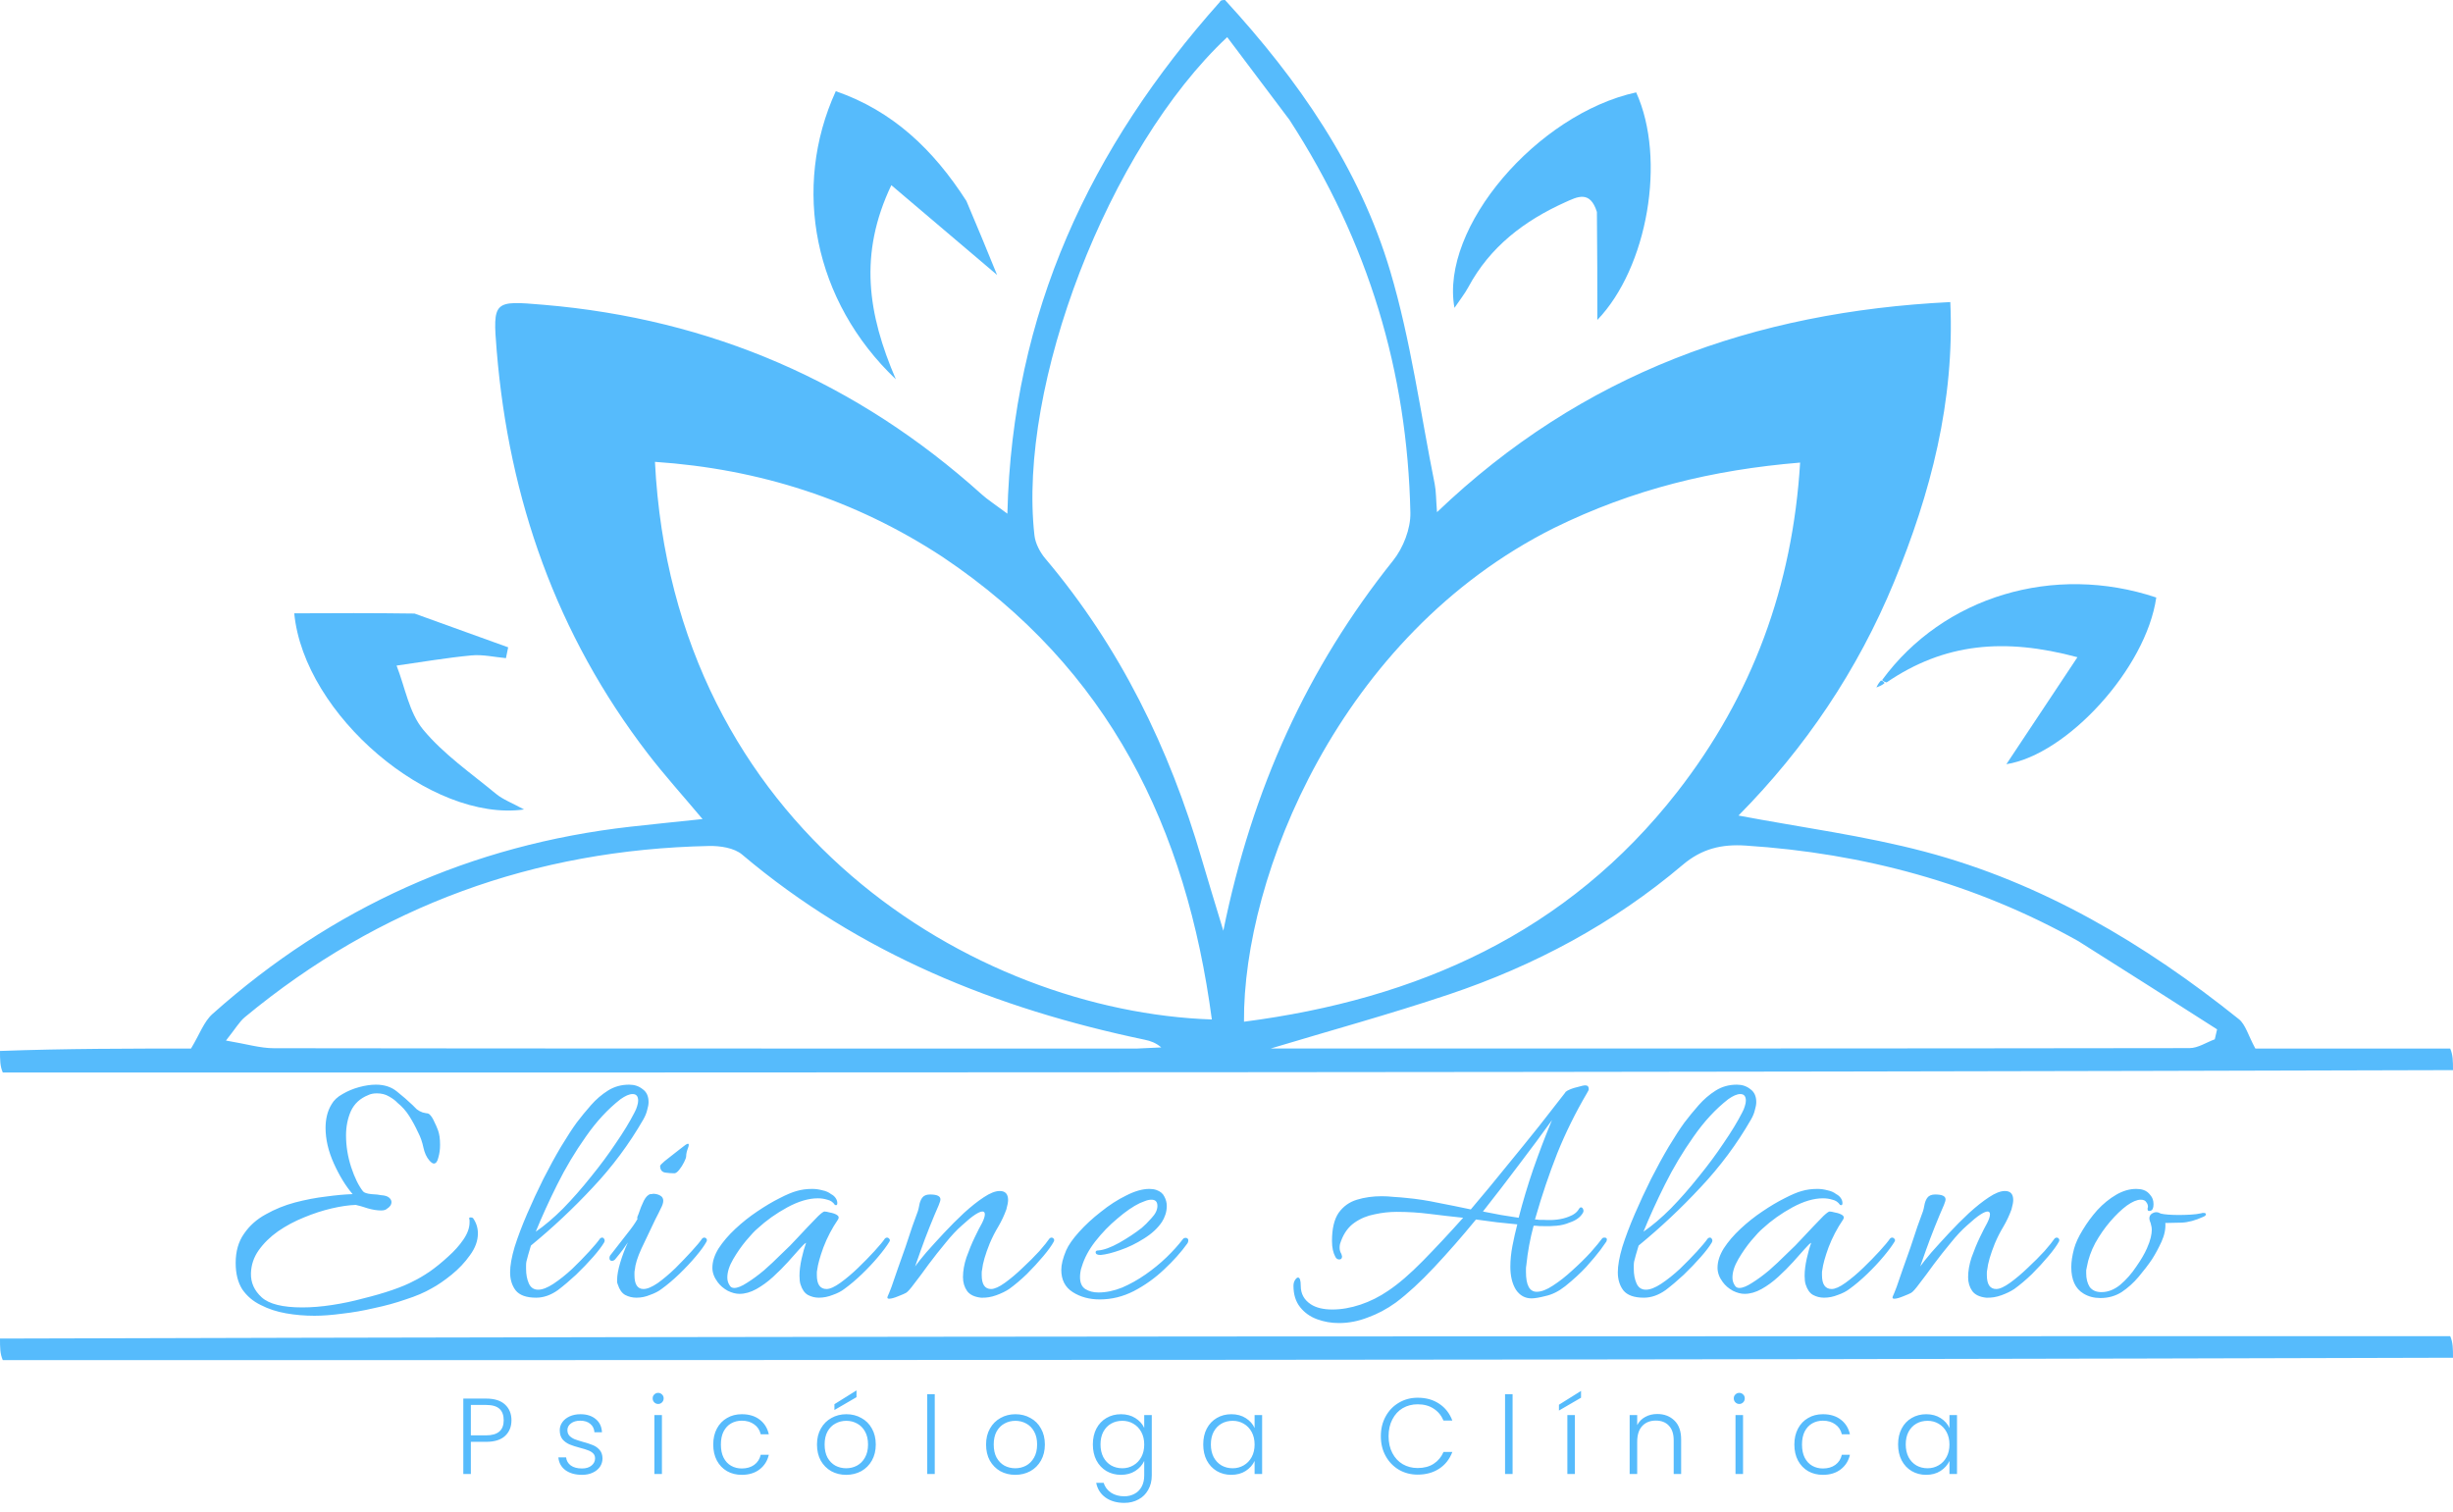 <svg width="185" height="114" viewBox="0 0 185 114" fill="none" xmlns="http://www.w3.org/2000/svg">
<path d="M185 80.708C123.474 80.889 61.949 80.889 0.211 80.889C0 80.407 0 79.925 0 79.262C4.957 79.081 9.913 79.081 14.405 79.081C15.055 78.009 15.374 77.053 16.027 76.471C25.036 68.436 35.541 63.707 47.542 62.35C49.234 62.159 50.928 61.991 52.984 61.773C51.485 59.987 50.105 58.46 48.855 56.833C41.975 47.879 38.389 37.662 37.462 26.471C37.146 22.654 37.232 22.668 41.002 22.987C53.618 24.055 64.634 28.816 74.05 37.295C74.484 37.686 74.985 38.002 75.975 38.741C76.337 23.578 82.235 11.104 92.001 0.144C92.049 0 92.274 0 92.387 0C97.927 6.031 102.528 12.644 104.852 20.465C106.401 25.679 107.124 31.14 108.2 36.494C108.31 37.044 108.297 37.618 108.376 38.627C119.342 28.145 132.297 23.511 147.088 22.782C147.426 30.288 145.602 37.204 142.846 43.894C140.106 50.546 136.133 56.435 131.113 61.508C135.862 62.409 140.597 63.023 145.174 64.236C154.013 66.579 161.748 71.174 168.848 76.862C169.357 77.27 169.548 78.078 170.093 79.079C174.546 79.079 179.561 79.079 184.788 79.08C185 79.564 185 80.045 185 80.708ZM97.255 9.048C95.695 6.975 94.134 4.902 92.553 2.802C83.585 11.2 76.741 29.066 78.015 40.371C78.084 40.985 78.432 41.649 78.838 42.13C84.461 48.788 88.193 56.425 90.619 64.749C91.1 66.401 91.612 68.044 92.261 70.194C94.438 59.486 98.6 50.362 105.063 42.279C105.828 41.323 106.394 39.876 106.368 38.671C106.142 28.067 103.216 18.25 97.255 9.048ZM117.189 39.825C100.996 47.928 93.735 66.126 93.819 77.057C106.924 75.356 118.203 70.358 126.497 59.724C132.16 52.461 135.196 44.199 135.761 34.888C129.152 35.435 123.15 36.897 117.189 39.825ZM71.079 41.998C64.495 37.683 57.276 35.364 49.395 34.832C50.798 62.603 73.506 76.278 91.395 76.888C89.475 62.481 83.704 50.45 71.079 41.998ZM85.781 79.079C86.381 79.051 86.981 79.023 87.581 78.996C87.163 78.638 86.751 78.503 86.33 78.415C75.147 76.074 64.805 71.922 55.965 64.448C55.368 63.944 54.306 63.785 53.468 63.803C40.328 64.079 28.624 68.309 18.468 76.712C18.049 77.059 17.766 77.57 17.042 78.478C18.573 78.733 19.614 79.055 20.656 79.056C42.227 79.086 63.799 79.079 85.781 79.079ZM156.744 70.98C148.941 66.606 140.539 64.348 131.643 63.772C129.837 63.655 128.347 64.006 126.902 65.23C121.684 69.654 115.727 72.834 109.265 75.002C104.79 76.503 100.231 77.752 95.83 79.078C118.823 79.078 141.977 79.083 165.131 79.048C165.766 79.047 166.4 78.615 167.034 78.383C167.092 78.133 167.151 77.883 167.208 77.633C163.819 75.467 160.43 73.3 156.744 70.98Z" fill="#56BBFC"/>
<path d="M185 102.399C123.473 102.579 61.947 102.579 0.21 102.579C2.68948e-08 102.098 0 101.616 0 100.953C61.527 100.773 123.053 100.774 184.79 100.774C185 101.254 185 101.736 185 102.399Z" fill="#56BBFC"/>
<path d="M120.435 15.986C119.92 14.335 118.961 14.841 118.056 15.249C114.967 16.639 112.378 18.603 110.736 21.659C110.47 22.153 110.113 22.597 109.693 23.219C108.588 17.147 115.939 8.598 123.396 6.967C125.682 11.999 124.255 20.19 120.467 24.131C120.467 21.527 120.467 18.851 120.435 15.986Z" fill="#56BBFC"/>
<path d="M141.945 51.288C146.565 44.985 154.891 42.479 162.621 45.064C161.852 50.433 155.874 56.919 151.316 57.635C152.958 55.164 154.728 52.499 156.676 49.567C151.154 48.083 146.633 48.503 142.285 51.468C142.07 51.436 141.945 51.288 141.945 51.288Z" fill="#56BBFC"/>
<path d="M142.133 51.512C141.967 51.673 141.739 51.761 141.512 51.848C141.585 51.698 141.657 51.548 141.838 51.343C141.945 51.288 142.071 51.437 142.133 51.512Z" fill="#56BBFC"/>
<path d="M72.886 15.162C73.717 17.11 74.456 18.919 75.197 20.735C72.509 18.453 69.999 16.324 67.222 13.966C64.747 19.168 65.445 23.672 67.563 28.607C61.374 22.725 59.703 14.173 63.033 6.878C67.322 8.359 70.394 11.278 72.886 15.162Z" fill="#56BBFC"/>
<path d="M31.265 46.274C33.744 47.163 36.034 47.992 38.325 48.821C38.269 49.092 38.213 49.364 38.157 49.636C37.29 49.558 36.41 49.349 35.558 49.43C33.668 49.609 31.791 49.933 29.909 50.199C30.549 51.829 30.849 53.742 31.91 55.023C33.449 56.883 35.519 58.31 37.406 59.869C37.932 60.304 38.613 60.552 39.523 61.05C32.523 62.029 22.934 53.94 22.191 46.256C25.187 46.242 28.132 46.229 31.265 46.274Z" fill="#56BBFC"/>
<path d="M29.851 82.519C29.893 82.519 29.696 82.459 29.696 82.459C29.696 82.459 29.809 82.52 29.851 82.519Z" fill="#56BBFC"/>
<path d="M30.725 83.218C30.843 83.389 30.798 83.554 30.753 83.719C30.689 83.55 30.626 83.381 30.725 83.218Z" fill="#56BBFC"/>
<path d="M23.715 99.234C22.983 99.234 22.267 99.173 21.569 99.05C20.871 98.928 20.235 98.718 19.659 98.421C19.083 98.141 18.621 97.748 18.272 97.242C17.94 96.718 17.774 96.054 17.774 95.25C17.774 94.376 17.984 93.642 18.403 93.048C18.821 92.437 19.371 91.947 20.051 91.581C20.732 91.196 21.465 90.899 22.25 90.689C23.052 90.48 23.829 90.331 24.579 90.244C25.347 90.139 26.018 90.078 26.594 90.06C26.071 89.449 25.6 88.68 25.181 87.754C24.762 86.828 24.553 85.928 24.553 85.054C24.553 84.74 24.588 84.434 24.657 84.137C24.727 83.84 24.841 83.56 24.998 83.298C25.172 82.984 25.451 82.722 25.835 82.512C26.219 82.285 26.638 82.11 27.091 81.988C27.545 81.865 27.964 81.804 28.348 81.804C28.993 81.804 29.525 81.979 29.944 82.328C30.363 82.66 30.755 83.001 31.122 83.351C31.209 83.438 31.314 83.543 31.436 83.665C31.575 83.77 31.724 83.849 31.881 83.901C31.95 83.919 32.029 83.936 32.116 83.953C32.221 83.953 32.308 83.98 32.378 84.032C32.517 84.154 32.639 84.338 32.744 84.582C32.866 84.827 32.962 85.046 33.032 85.238C33.137 85.517 33.189 85.884 33.189 86.338C33.189 86.688 33.145 87.011 33.058 87.308C32.988 87.605 32.875 87.754 32.718 87.754C32.631 87.754 32.517 87.675 32.378 87.518C32.168 87.273 32.02 86.95 31.933 86.548C31.846 86.129 31.715 85.753 31.54 85.421C31.331 84.967 31.104 84.548 30.86 84.163C30.616 83.778 30.319 83.447 29.97 83.167C29.831 83.01 29.621 82.853 29.342 82.695C29.08 82.538 28.775 82.459 28.426 82.459C28.164 82.459 27.946 82.503 27.772 82.591C27.161 82.835 26.725 83.237 26.463 83.796C26.219 84.355 26.097 84.967 26.097 85.631C26.097 86.435 26.228 87.238 26.489 88.042C26.751 88.828 27.048 89.431 27.379 89.851C27.466 89.956 27.676 90.025 28.007 90.06C28.356 90.078 28.601 90.104 28.74 90.139C29.019 90.156 29.22 90.218 29.342 90.322C29.464 90.427 29.525 90.541 29.525 90.663C29.525 90.855 29.412 91.022 29.185 91.161C29.098 91.248 28.949 91.292 28.74 91.292C28.444 91.292 28.112 91.24 27.746 91.135C27.379 91.012 27.074 90.925 26.83 90.873C26.306 90.89 25.704 90.978 25.024 91.135C24.343 91.292 23.645 91.519 22.93 91.816C22.232 92.096 21.578 92.445 20.967 92.865C20.374 93.284 19.886 93.764 19.502 94.306C19.135 94.831 18.944 95.407 18.926 96.036C18.909 96.735 19.179 97.338 19.737 97.845C20.296 98.351 21.316 98.605 22.799 98.605C23.497 98.605 24.247 98.544 25.05 98.421C25.853 98.299 26.638 98.133 27.405 97.923C28.191 97.731 28.915 97.522 29.578 97.294C30.241 97.067 30.781 96.84 31.2 96.613C31.532 96.456 31.933 96.22 32.404 95.905C32.875 95.573 33.337 95.197 33.791 94.778C34.262 94.359 34.646 93.931 34.943 93.494C35.257 93.04 35.414 92.603 35.414 92.183C35.414 92.148 35.414 92.105 35.414 92.052C35.414 92 35.405 91.956 35.387 91.921C35.37 91.851 35.405 91.816 35.492 91.816C35.579 91.816 35.64 91.834 35.675 91.869C35.92 92.218 36.042 92.603 36.042 93.022C36.042 93.581 35.841 94.131 35.44 94.673C35.056 95.215 34.594 95.704 34.053 96.141C33.512 96.578 33.015 96.919 32.561 97.163C32.02 97.478 31.366 97.757 30.598 98.002C29.848 98.264 29.054 98.482 28.217 98.657C27.397 98.849 26.594 98.989 25.809 99.076C25.024 99.181 24.326 99.234 23.715 99.234ZM40.434 97.871C39.701 97.871 39.186 97.687 38.89 97.32C38.611 96.954 38.471 96.499 38.471 95.957C38.471 95.451 38.584 94.813 38.811 94.044C39.055 93.275 39.369 92.445 39.753 91.554C40.137 90.663 40.547 89.781 40.983 88.907C41.437 88.016 41.882 87.203 42.318 86.47C42.772 85.718 43.164 85.115 43.496 84.661C43.827 84.224 44.185 83.788 44.569 83.351C44.952 82.914 45.38 82.547 45.851 82.25C46.322 81.953 46.854 81.804 47.448 81.804C47.849 81.804 48.189 81.918 48.468 82.145C48.765 82.355 48.913 82.678 48.913 83.115C48.913 83.29 48.878 83.49 48.809 83.718C48.756 83.945 48.66 84.181 48.521 84.425C47.456 86.278 46.182 87.99 44.7 89.562C43.234 91.135 41.681 92.594 40.041 93.939C39.971 94.201 39.901 94.437 39.832 94.647C39.779 94.857 39.736 95.022 39.701 95.145C39.684 95.232 39.675 95.329 39.675 95.433C39.675 95.52 39.675 95.608 39.675 95.695C39.675 96.115 39.745 96.482 39.884 96.796C40.024 97.111 40.259 97.268 40.591 97.268C40.905 97.268 41.289 97.119 41.742 96.822C42.213 96.508 42.684 96.132 43.156 95.695C43.627 95.241 44.054 94.804 44.438 94.385C44.822 93.966 45.092 93.642 45.249 93.415C45.302 93.363 45.354 93.337 45.406 93.337C45.476 93.337 45.528 93.371 45.563 93.441C45.616 93.511 45.616 93.599 45.563 93.704C45.389 94 45.109 94.367 44.726 94.804C44.342 95.241 43.914 95.687 43.443 96.141C42.972 96.578 42.519 96.962 42.083 97.294C41.542 97.679 40.992 97.871 40.434 97.871ZM40.407 92.891C41.071 92.437 41.76 91.851 42.475 91.135C43.19 90.401 43.888 89.606 44.569 88.75C45.266 87.894 45.895 87.046 46.453 86.207C47.029 85.369 47.491 84.609 47.84 83.927C47.945 83.735 48.014 83.569 48.05 83.429C48.102 83.272 48.128 83.132 48.128 83.01C48.128 82.678 47.988 82.512 47.709 82.512C47.465 82.512 47.16 82.643 46.793 82.905C45.851 83.639 44.979 84.582 44.176 85.736C43.373 86.871 42.658 88.068 42.03 89.326C41.402 90.585 40.861 91.772 40.407 92.891ZM50.859 88.488C50.633 88.488 50.397 88.47 50.153 88.435C49.909 88.383 49.786 88.217 49.786 87.937C49.786 87.885 49.9 87.762 50.127 87.57C50.371 87.378 50.615 87.186 50.859 86.994C51.121 86.784 51.278 86.662 51.33 86.627C51.627 86.382 51.81 86.26 51.88 86.26C51.968 86.26 51.968 86.373 51.88 86.601C51.793 86.828 51.749 87.028 51.749 87.203C51.749 87.291 51.697 87.439 51.592 87.649C51.487 87.859 51.366 88.051 51.226 88.226C51.086 88.4 50.964 88.488 50.859 88.488ZM48.007 97.871C47.693 97.871 47.405 97.801 47.143 97.661C46.899 97.522 46.716 97.259 46.593 96.875C46.576 96.822 46.559 96.77 46.541 96.718C46.541 96.665 46.541 96.604 46.541 96.534C46.541 96.185 46.62 95.748 46.777 95.224C46.934 94.699 47.126 94.193 47.352 93.704C47.248 93.843 47.126 94.018 46.986 94.228C46.847 94.42 46.646 94.673 46.384 94.988C46.315 95.058 46.236 95.093 46.149 95.093C46.027 95.093 45.965 95.022 45.965 94.883C45.965 94.778 46.001 94.691 46.07 94.621C46.524 94.044 46.925 93.529 47.274 93.074C47.64 92.62 47.911 92.236 48.085 91.921C48.085 91.904 48.077 91.895 48.059 91.895C48.059 91.877 48.059 91.86 48.059 91.843C48.059 91.79 48.085 91.712 48.138 91.607C48.277 91.187 48.417 90.838 48.556 90.558C48.713 90.261 48.879 90.095 49.053 90.06C49.089 90.06 49.123 90.06 49.158 90.06C49.193 90.043 49.228 90.034 49.263 90.034C49.455 90.034 49.629 90.078 49.786 90.165C49.943 90.252 50.022 90.383 50.022 90.558C50.022 90.716 49.961 90.908 49.839 91.135C49.734 91.362 49.594 91.641 49.42 91.974C49.036 92.778 48.687 93.511 48.373 94.175C48.077 94.822 47.911 95.355 47.876 95.774C47.859 95.844 47.85 95.914 47.85 95.984C47.85 96.036 47.85 96.097 47.85 96.167C47.85 96.866 48.077 97.216 48.53 97.216C48.809 97.216 49.167 97.067 49.603 96.77C50.039 96.456 50.484 96.08 50.938 95.643C51.392 95.189 51.801 94.76 52.168 94.359C52.552 93.939 52.813 93.625 52.953 93.415C53.005 93.363 53.058 93.337 53.11 93.337C53.18 93.337 53.232 93.363 53.267 93.415C53.319 93.468 53.328 93.538 53.293 93.625C53.136 93.922 52.866 94.298 52.482 94.752C52.115 95.189 51.697 95.634 51.226 96.089C50.772 96.525 50.327 96.901 49.891 97.216C49.664 97.391 49.377 97.539 49.027 97.661C48.696 97.801 48.356 97.871 48.007 97.871ZM61.762 97.871C61.465 97.871 61.186 97.801 60.924 97.661C60.68 97.522 60.497 97.259 60.375 96.875C60.322 96.718 60.296 96.499 60.296 96.22C60.296 95.835 60.349 95.407 60.453 94.935C60.558 94.463 60.672 94.062 60.793 93.73C60.706 93.764 60.541 93.922 60.296 94.201C60.07 94.463 59.782 94.787 59.432 95.171C59.101 95.538 58.726 95.914 58.307 96.298C57.906 96.665 57.487 96.971 57.051 97.216C56.615 97.46 56.187 97.582 55.769 97.582C55.49 97.582 55.193 97.504 54.879 97.347C54.565 97.172 54.312 96.954 54.12 96.691C53.858 96.342 53.727 95.984 53.727 95.617C53.727 95.145 53.884 94.656 54.198 94.149C54.53 93.642 54.949 93.153 55.455 92.681C55.978 92.192 56.528 91.755 57.103 91.371C57.697 90.969 58.255 90.637 58.778 90.375C59.319 90.095 59.755 89.912 60.087 89.824C60.436 89.72 60.828 89.667 61.264 89.667C61.509 89.667 61.762 89.702 62.023 89.772C62.285 89.824 62.504 89.921 62.678 90.06C62.818 90.13 62.931 90.226 63.018 90.349C63.105 90.471 63.149 90.602 63.149 90.742C63.149 90.881 63.088 90.925 62.965 90.873C62.826 90.663 62.634 90.532 62.39 90.48C62.163 90.41 61.928 90.375 61.683 90.375C60.986 90.375 60.218 90.602 59.38 91.056C58.543 91.51 57.793 92.044 57.13 92.655C56.92 92.83 56.632 93.135 56.266 93.572C55.917 93.992 55.594 94.455 55.297 94.962C55.001 95.468 54.853 95.931 54.853 96.351C54.853 96.578 54.914 96.779 55.036 96.954C55.106 97.076 55.219 97.137 55.376 97.137C55.621 97.137 55.943 97.006 56.344 96.744C56.763 96.482 57.191 96.167 57.627 95.8C58.063 95.416 58.456 95.049 58.804 94.699C59.171 94.35 59.432 94.097 59.59 93.939C59.677 93.852 59.843 93.677 60.087 93.415C60.348 93.135 60.628 92.838 60.924 92.524C61.221 92.21 61.483 91.939 61.709 91.712C61.954 91.484 62.111 91.371 62.18 91.371C62.268 91.371 62.407 91.397 62.599 91.449C62.809 91.484 62.983 91.546 63.123 91.633C63.262 91.72 63.289 91.834 63.201 91.974C62.748 92.637 62.381 93.337 62.102 94.07C61.84 94.787 61.683 95.355 61.631 95.774C61.614 95.844 61.605 95.914 61.605 95.984C61.605 96.036 61.605 96.097 61.605 96.167C61.605 96.866 61.849 97.216 62.337 97.216C62.599 97.216 62.948 97.058 63.384 96.744C63.821 96.429 64.266 96.054 64.719 95.617C65.173 95.18 65.583 94.76 65.949 94.359C66.333 93.939 66.595 93.625 66.734 93.415C66.787 93.363 66.839 93.337 66.891 93.337C66.961 93.337 67.022 93.371 67.074 93.441C67.127 93.494 67.127 93.564 67.074 93.651C66.883 93.966 66.603 94.341 66.237 94.778C65.871 95.215 65.461 95.652 65.007 96.089C64.553 96.525 64.109 96.901 63.672 97.216C63.446 97.391 63.158 97.539 62.809 97.661C62.46 97.801 62.111 97.871 61.762 97.871ZM67.052 97.95C66.93 97.95 66.895 97.888 66.947 97.766C66.999 97.661 67.095 97.425 67.235 97.058C67.374 96.674 67.531 96.22 67.706 95.695C67.898 95.171 68.09 94.629 68.282 94.07C68.474 93.511 68.648 92.987 68.805 92.498C68.979 92.008 69.119 91.624 69.224 91.345C69.259 91.24 69.293 91.091 69.329 90.899C69.363 90.689 69.433 90.506 69.538 90.349C69.66 90.174 69.861 90.087 70.14 90.087C70.663 90.087 70.925 90.209 70.925 90.453C70.925 90.541 70.881 90.689 70.794 90.899C70.585 91.371 70.358 91.913 70.114 92.524C69.869 93.135 69.651 93.712 69.46 94.254C69.267 94.796 69.119 95.215 69.015 95.512C69.189 95.267 69.468 94.918 69.852 94.463C70.253 94.009 70.698 93.52 71.187 92.996C71.675 92.472 72.181 91.965 72.705 91.476C73.245 90.986 73.742 90.593 74.196 90.296C74.667 89.982 75.069 89.824 75.4 89.824C75.819 89.824 76.028 90.052 76.028 90.506C76.028 90.663 75.985 90.899 75.897 91.213C75.74 91.65 75.54 92.079 75.296 92.498C75.051 92.9 74.833 93.328 74.641 93.782C74.31 94.603 74.118 95.267 74.066 95.774C74.048 95.844 74.039 95.914 74.039 95.984C74.039 96.036 74.039 96.097 74.039 96.167C74.039 96.866 74.275 97.216 74.746 97.216C75.008 97.216 75.356 97.058 75.793 96.744C76.229 96.429 76.674 96.054 77.127 95.617C77.599 95.18 78.017 94.76 78.384 94.359C78.75 93.939 79.003 93.625 79.143 93.415C79.195 93.363 79.247 93.337 79.3 93.337C79.369 93.337 79.421 93.363 79.457 93.415C79.509 93.468 79.518 93.538 79.483 93.625C79.326 93.922 79.055 94.298 78.672 94.752C78.305 95.189 77.895 95.634 77.442 96.089C76.988 96.525 76.543 96.901 76.107 97.216C75.845 97.391 75.522 97.548 75.138 97.687C74.754 97.827 74.371 97.888 73.987 97.871C73.498 97.818 73.15 97.653 72.94 97.373C72.731 97.076 72.626 96.726 72.626 96.324C72.626 95.853 72.713 95.355 72.888 94.831C73.08 94.289 73.289 93.782 73.516 93.31C73.743 92.838 73.926 92.48 74.066 92.236C74.205 91.956 74.275 91.738 74.275 91.581C74.275 91.441 74.213 91.371 74.092 91.371C73.969 91.371 73.786 91.449 73.542 91.607C73.297 91.764 72.966 92.035 72.548 92.419C72.164 92.751 71.754 93.188 71.318 93.73C70.881 94.254 70.454 94.796 70.035 95.355C69.634 95.914 69.276 96.394 68.962 96.796C68.665 97.198 68.456 97.434 68.334 97.504C68.247 97.556 68.046 97.644 67.732 97.766C67.435 97.888 67.209 97.95 67.052 97.95ZM82.945 98.002C82.16 98.002 81.48 97.818 80.904 97.451C80.328 97.085 80.04 96.525 80.04 95.774C80.04 95.372 80.162 94.883 80.406 94.306C80.581 93.905 80.904 93.441 81.375 92.917C81.846 92.393 82.395 91.886 83.024 91.397C83.652 90.89 84.288 90.48 84.934 90.165C85.579 89.833 86.164 89.667 86.688 89.667C86.879 89.667 87.054 89.693 87.211 89.746C87.507 89.851 87.708 90.016 87.813 90.244C87.935 90.471 87.996 90.707 87.996 90.951C87.996 91.179 87.961 91.397 87.891 91.607C87.821 91.816 87.734 92 87.63 92.157C87.316 92.629 86.862 93.048 86.269 93.415C85.693 93.782 85.1 94.07 84.489 94.28C83.896 94.49 83.407 94.612 83.024 94.647H82.971C82.744 94.647 82.631 94.577 82.631 94.437C82.631 94.35 82.701 94.306 82.84 94.306C83.259 94.272 83.782 94.079 84.411 93.73C85.056 93.363 85.623 92.987 86.112 92.603C86.321 92.428 86.565 92.183 86.844 91.869C87.141 91.554 87.289 91.248 87.289 90.951C87.289 90.637 87.141 90.48 86.844 90.48C86.688 90.48 86.521 90.514 86.347 90.585C86.19 90.654 86.059 90.707 85.955 90.742C85.448 90.986 84.89 91.371 84.28 91.895C83.669 92.402 83.111 92.978 82.605 93.625C82.116 94.254 81.776 94.891 81.584 95.538C81.532 95.678 81.497 95.818 81.48 95.957C81.462 96.08 81.453 96.202 81.453 96.324C81.453 96.744 81.584 97.041 81.846 97.216C82.125 97.391 82.456 97.478 82.84 97.478C83.416 97.478 84.009 97.355 84.62 97.111C85.231 96.849 85.824 96.516 86.4 96.115C86.975 95.713 87.499 95.285 87.97 94.831C88.458 94.359 88.868 93.905 89.2 93.468C89.252 93.397 89.313 93.363 89.383 93.363C89.453 93.345 89.496 93.354 89.514 93.389C89.583 93.407 89.619 93.459 89.619 93.546C89.619 93.616 89.601 93.686 89.566 93.756C89.078 94.437 88.484 95.101 87.787 95.748C87.106 96.394 86.347 96.936 85.51 97.373C84.689 97.792 83.835 98.002 82.945 98.002ZM100.979 99.784C100.403 99.784 99.854 99.688 99.33 99.496C98.807 99.304 98.379 98.998 98.048 98.579C97.716 98.159 97.551 97.626 97.551 96.98C97.551 96.822 97.585 96.683 97.655 96.56C97.742 96.421 97.821 96.351 97.891 96.351C98.03 96.351 98.1 96.56 98.1 96.98C98.1 97.574 98.353 98.037 98.859 98.369C99.26 98.631 99.801 98.762 100.482 98.762C101.162 98.762 101.869 98.639 102.602 98.395C103.334 98.15 104.032 97.801 104.695 97.347C105.48 96.822 106.353 96.071 107.312 95.093C108.289 94.097 109.301 93.013 110.348 91.843C109.511 91.755 108.673 91.659 107.836 91.554C107.015 91.449 106.187 91.397 105.349 91.397C104.791 91.397 104.233 91.458 103.675 91.581C103.116 91.685 102.61 91.895 102.157 92.21C101.703 92.524 101.363 92.987 101.136 93.599C101.118 93.669 101.092 93.747 101.057 93.835C101.04 93.922 101.031 94.009 101.031 94.097C101.031 94.272 101.075 94.429 101.162 94.568C101.197 94.673 101.215 94.734 101.215 94.752C101.215 94.909 101.145 94.988 101.005 94.988C100.883 94.988 100.787 94.927 100.717 94.804C100.543 94.49 100.456 94.088 100.456 93.599C100.456 92.673 100.621 91.965 100.953 91.476C101.302 90.986 101.764 90.654 102.34 90.48C102.916 90.305 103.535 90.218 104.198 90.218C104.494 90.218 104.8 90.235 105.114 90.27C105.445 90.288 105.768 90.314 106.082 90.349C106.85 90.419 107.643 90.541 108.464 90.716C109.284 90.873 110.104 91.039 110.924 91.213C111.831 90.147 112.721 89.073 113.593 87.99C114.483 86.906 115.311 85.884 116.079 84.923C116.847 83.945 117.501 83.106 118.042 82.407C118.059 82.355 118.095 82.32 118.147 82.302C118.182 82.267 118.208 82.25 118.225 82.25C118.417 82.145 118.661 82.058 118.958 81.988C119.255 81.9 119.455 81.857 119.56 81.857C119.734 81.857 119.822 81.953 119.822 82.145C119.822 82.197 119.778 82.294 119.691 82.433C118.818 83.919 118.068 85.439 117.44 86.994C116.829 88.549 116.289 90.147 115.818 91.79L115.765 91.974C115.87 91.974 115.975 91.982 116.079 92C116.201 92 116.306 92 116.394 92C117.143 92.052 117.781 91.974 118.304 91.764C118.688 91.624 118.949 91.423 119.089 91.161C119.141 91.091 119.185 91.056 119.22 91.056C119.307 91.056 119.368 91.109 119.403 91.213C119.438 91.301 119.429 91.388 119.377 91.476C119.185 91.808 118.845 92.052 118.356 92.21C118.077 92.332 117.754 92.411 117.388 92.445C117.039 92.48 116.672 92.489 116.289 92.472H116.132L115.818 92.445H115.661C115.399 93.407 115.216 94.403 115.111 95.433C115.094 95.52 115.085 95.608 115.085 95.695C115.085 95.766 115.085 95.844 115.085 95.931C115.085 96.927 115.355 97.425 115.896 97.425C116.245 97.425 116.655 97.268 117.126 96.954C117.615 96.639 118.103 96.254 118.592 95.8C119.098 95.346 119.551 94.9 119.953 94.463C120.354 94.009 120.65 93.651 120.843 93.389C120.877 93.354 120.93 93.337 121 93.337C121.174 93.337 121.226 93.433 121.157 93.625C121.121 93.677 120.973 93.887 120.712 94.254C120.45 94.603 120.092 95.032 119.639 95.538C119.185 96.028 118.653 96.516 118.042 97.006C117.554 97.391 117.065 97.635 116.577 97.74C116.106 97.862 115.748 97.923 115.504 97.923C115.015 97.923 114.622 97.705 114.326 97.268C114.047 96.814 113.907 96.237 113.907 95.538C113.907 95.032 113.96 94.507 114.064 93.966C114.169 93.424 114.291 92.882 114.431 92.341C113.924 92.288 113.41 92.236 112.887 92.183C112.363 92.113 111.84 92.044 111.316 91.974C110.27 93.249 109.223 94.446 108.176 95.564C107.146 96.665 106.178 97.556 105.271 98.238C104.591 98.727 103.884 99.103 103.151 99.365C102.435 99.644 101.712 99.784 100.979 99.784ZM114.535 91.843C114.849 90.619 115.216 89.397 115.635 88.173C116.07 86.933 116.498 85.806 116.917 84.792L117.048 84.478C116.297 85.526 115.469 86.644 114.562 87.832C113.672 89.02 112.764 90.2 111.84 91.371C112.293 91.458 112.747 91.546 113.201 91.633C113.654 91.703 114.099 91.772 114.535 91.843ZM123.974 97.871C123.242 97.871 122.727 97.687 122.43 97.32C122.152 96.954 122.012 96.499 122.012 95.957C122.012 95.451 122.125 94.813 122.352 94.044C122.596 93.275 122.91 92.445 123.294 91.554C123.678 90.663 124.088 89.781 124.524 88.907C124.978 88.016 125.423 87.203 125.859 86.47C126.313 85.718 126.705 85.115 127.036 84.661C127.368 84.224 127.726 83.788 128.109 83.351C128.493 82.914 128.921 82.547 129.392 82.25C129.863 81.953 130.395 81.804 130.988 81.804C131.39 81.804 131.73 81.918 132.009 82.145C132.306 82.355 132.454 82.678 132.454 83.115C132.454 83.29 132.419 83.49 132.349 83.718C132.297 83.945 132.201 84.181 132.061 84.425C130.997 86.278 129.723 87.99 128.24 89.562C126.775 91.135 125.222 92.594 123.582 93.939C123.512 94.201 123.442 94.437 123.373 94.647C123.32 94.857 123.277 95.022 123.242 95.145C123.225 95.232 123.216 95.329 123.216 95.433C123.216 95.52 123.216 95.608 123.216 95.695C123.216 96.115 123.285 96.482 123.425 96.796C123.565 97.111 123.8 97.268 124.131 97.268C124.446 97.268 124.83 97.119 125.283 96.822C125.754 96.508 126.225 96.132 126.696 95.695C127.167 95.241 127.595 94.804 127.979 94.385C128.363 93.966 128.633 93.642 128.79 93.415C128.842 93.363 128.895 93.337 128.947 93.337C129.017 93.337 129.069 93.371 129.104 93.441C129.156 93.511 129.156 93.599 129.104 93.704C128.93 94 128.65 94.367 128.266 94.804C127.883 95.241 127.455 95.687 126.984 96.141C126.513 96.578 126.06 96.962 125.623 97.294C125.083 97.679 124.533 97.871 123.974 97.871ZM123.948 92.891C124.612 92.437 125.301 91.851 126.016 91.135C126.731 90.401 127.429 89.606 128.109 88.75C128.807 87.894 129.436 87.046 129.994 86.207C130.569 85.369 131.032 84.609 131.381 83.927C131.485 83.735 131.555 83.569 131.59 83.429C131.642 83.272 131.669 83.132 131.669 83.01C131.669 82.678 131.529 82.512 131.25 82.512C131.006 82.512 130.7 82.643 130.334 82.905C129.392 83.639 128.52 84.582 127.717 85.736C126.915 86.871 126.199 88.068 125.571 89.326C124.943 90.585 124.402 91.772 123.948 92.891ZM137.567 97.871C137.271 97.871 136.991 97.801 136.73 97.661C136.485 97.522 136.302 97.259 136.18 96.875C136.128 96.718 136.101 96.499 136.101 96.22C136.101 95.835 136.154 95.407 136.258 94.935C136.363 94.463 136.476 94.062 136.599 93.73C136.512 93.764 136.346 93.922 136.101 94.201C135.874 94.463 135.587 94.787 135.238 95.171C134.906 95.538 134.531 95.914 134.112 96.298C133.711 96.665 133.293 96.971 132.856 97.216C132.42 97.46 131.993 97.582 131.574 97.582C131.295 97.582 130.998 97.504 130.684 97.347C130.37 97.172 130.117 96.954 129.925 96.691C129.663 96.342 129.533 95.984 129.533 95.617C129.533 95.145 129.69 94.656 130.004 94.149C130.335 93.642 130.754 93.153 131.26 92.681C131.783 92.192 132.333 91.755 132.909 91.371C133.502 90.969 134.06 90.637 134.584 90.375C135.125 90.095 135.56 89.912 135.892 89.824C136.241 89.72 136.633 89.667 137.07 89.667C137.314 89.667 137.567 89.702 137.829 89.772C138.09 89.824 138.308 89.921 138.483 90.06C138.622 90.13 138.736 90.226 138.823 90.349C138.91 90.471 138.954 90.602 138.954 90.742C138.954 90.881 138.893 90.925 138.771 90.873C138.631 90.663 138.439 90.532 138.195 90.48C137.968 90.41 137.733 90.375 137.488 90.375C136.79 90.375 136.023 90.602 135.185 91.056C134.348 91.51 133.598 92.044 132.935 92.655C132.725 92.83 132.438 93.135 132.071 93.572C131.722 93.992 131.399 94.455 131.103 94.962C130.806 95.468 130.658 95.931 130.658 96.351C130.658 96.578 130.719 96.779 130.841 96.954C130.911 97.076 131.024 97.137 131.181 97.137C131.425 97.137 131.749 97.006 132.15 96.744C132.568 96.482 132.996 96.167 133.432 95.8C133.868 95.416 134.261 95.049 134.61 94.699C134.976 94.35 135.238 94.097 135.395 93.939C135.482 93.852 135.648 93.677 135.892 93.415C136.154 93.135 136.433 92.838 136.73 92.524C137.026 92.21 137.288 91.939 137.515 91.712C137.759 91.484 137.916 91.371 137.986 91.371C138.073 91.371 138.213 91.397 138.404 91.449C138.614 91.484 138.788 91.546 138.928 91.633C139.067 91.72 139.093 91.834 139.006 91.974C138.553 92.637 138.187 93.337 137.907 94.07C137.646 94.787 137.488 95.355 137.436 95.774C137.419 95.844 137.41 95.914 137.41 95.984C137.41 96.036 137.41 96.097 137.41 96.167C137.41 96.866 137.654 97.216 138.143 97.216C138.404 97.216 138.753 97.058 139.19 96.744C139.626 96.429 140.071 96.054 140.524 95.617C140.978 95.18 141.388 94.76 141.754 94.359C142.138 93.939 142.4 93.625 142.539 93.415C142.592 93.363 142.644 93.337 142.696 93.337C142.766 93.337 142.827 93.371 142.88 93.441C142.932 93.494 142.932 93.564 142.88 93.651C142.688 93.966 142.409 94.341 142.042 94.778C141.676 95.215 141.266 95.652 140.812 96.089C140.359 96.525 139.914 96.901 139.477 97.216C139.25 97.391 138.963 97.539 138.614 97.661C138.265 97.801 137.916 97.871 137.567 97.871ZM142.857 97.95C142.735 97.95 142.7 97.888 142.752 97.766C142.804 97.661 142.9 97.425 143.04 97.058C143.18 96.674 143.337 96.22 143.511 95.695C143.703 95.171 143.895 94.629 144.087 94.07C144.279 93.511 144.453 92.987 144.61 92.498C144.785 92.008 144.924 91.624 145.029 91.345C145.064 91.24 145.099 91.091 145.133 90.899C145.169 90.689 145.238 90.506 145.343 90.349C145.465 90.174 145.666 90.087 145.945 90.087C146.468 90.087 146.73 90.209 146.73 90.453C146.73 90.541 146.687 90.689 146.599 90.899C146.39 91.371 146.163 91.913 145.919 92.524C145.675 93.135 145.457 93.712 145.264 94.254C145.073 94.796 144.924 95.215 144.819 95.512C144.994 95.267 145.273 94.918 145.657 94.463C146.059 94.009 146.503 93.52 146.992 92.996C147.48 92.472 147.986 91.965 148.51 91.476C149.051 90.986 149.548 90.593 150.001 90.296C150.472 89.982 150.874 89.824 151.205 89.824C151.624 89.824 151.833 90.052 151.833 90.506C151.833 90.663 151.79 90.899 151.702 91.213C151.545 91.65 151.345 92.079 151.1 92.498C150.856 92.9 150.638 93.328 150.446 93.782C150.115 94.603 149.923 95.267 149.87 95.774C149.853 95.844 149.844 95.914 149.844 95.984C149.844 96.036 149.844 96.097 149.844 96.167C149.844 96.866 150.08 97.216 150.551 97.216C150.813 97.216 151.162 97.058 151.598 96.744C152.034 96.429 152.479 96.054 152.932 95.617C153.403 95.18 153.822 94.76 154.189 94.359C154.555 93.939 154.808 93.625 154.948 93.415C155 93.363 155.052 93.337 155.105 93.337C155.174 93.337 155.227 93.363 155.262 93.415C155.314 93.468 155.323 93.538 155.288 93.625C155.131 93.922 154.86 94.298 154.476 94.752C154.11 95.189 153.7 95.634 153.246 96.089C152.793 96.525 152.348 96.901 151.912 97.216C151.65 97.391 151.327 97.548 150.943 97.687C150.56 97.827 150.176 97.888 149.792 97.871C149.304 97.818 148.954 97.653 148.745 97.373C148.536 97.076 148.431 96.726 148.431 96.324C148.431 95.853 148.519 95.355 148.693 94.831C148.885 94.289 149.094 93.782 149.321 93.31C149.548 92.838 149.731 92.48 149.87 92.236C150.01 91.956 150.08 91.738 150.08 91.581C150.08 91.441 150.019 91.371 149.897 91.371C149.775 91.371 149.592 91.449 149.347 91.607C149.103 91.764 148.771 92.035 148.352 92.419C147.969 92.751 147.559 93.188 147.122 93.73C146.687 94.254 146.259 94.796 145.84 95.355C145.439 95.914 145.081 96.394 144.767 96.796C144.471 97.198 144.261 97.434 144.139 97.504C144.052 97.556 143.851 97.644 143.537 97.766C143.241 97.888 143.014 97.95 142.857 97.95ZM158.41 97.897C157.922 97.897 157.494 97.784 157.127 97.556C156.517 97.189 156.211 96.525 156.211 95.564C156.211 95.163 156.281 94.699 156.421 94.175C156.543 93.738 156.761 93.266 157.075 92.76C157.389 92.236 157.755 91.738 158.174 91.266C158.611 90.794 159.082 90.41 159.587 90.113C160.094 89.816 160.6 89.667 161.105 89.667C161.315 89.667 161.498 89.693 161.655 89.746C161.864 89.816 162.039 89.947 162.178 90.139C162.335 90.314 162.414 90.541 162.414 90.82C162.414 91.117 162.335 91.284 162.178 91.318C162.039 91.353 161.969 91.318 161.969 91.213C161.969 91.179 161.969 91.144 161.969 91.109C161.987 91.074 161.995 91.048 161.995 91.03C161.995 90.89 161.952 90.768 161.864 90.663C161.795 90.541 161.655 90.48 161.446 90.48C161.167 90.48 160.817 90.628 160.399 90.925C159.998 91.222 159.579 91.624 159.143 92.131C158.724 92.62 158.349 93.162 158.017 93.756C157.703 94.35 157.494 94.944 157.389 95.538C157.372 95.625 157.354 95.713 157.337 95.8C157.337 95.87 157.337 95.949 157.337 96.036C157.337 96.438 157.424 96.779 157.598 97.058C157.791 97.32 158.087 97.451 158.488 97.451C158.977 97.451 159.448 97.268 159.901 96.901C160.355 96.516 160.757 96.062 161.105 95.538C161.472 95.014 161.742 94.551 161.917 94.149C162.056 93.835 162.152 93.564 162.204 93.337C162.257 93.109 162.283 92.917 162.283 92.76C162.283 92.62 162.266 92.498 162.231 92.393C162.214 92.288 162.187 92.201 162.152 92.131C162.117 92.026 162.1 91.947 162.1 91.895C162.1 91.755 162.152 91.641 162.257 91.554C162.379 91.467 162.501 91.423 162.623 91.423C162.728 91.423 162.842 91.458 162.963 91.528C163.103 91.563 163.295 91.589 163.539 91.607C163.784 91.624 164.045 91.633 164.324 91.633C164.621 91.633 164.918 91.624 165.214 91.607C165.528 91.589 165.799 91.554 166.025 91.502C166.061 91.484 166.113 91.476 166.182 91.476C166.305 91.476 166.366 91.51 166.366 91.581C166.366 91.65 166.305 91.712 166.182 91.764C165.572 92.044 165.022 92.192 164.534 92.21C164.063 92.227 163.653 92.236 163.304 92.236C163.339 92.673 163.243 93.144 163.016 93.651C162.789 94.14 162.554 94.577 162.309 94.962C162.013 95.398 161.673 95.844 161.289 96.298C160.905 96.752 160.477 97.137 160.006 97.451C159.535 97.748 159.003 97.897 158.41 97.897Z" fill="#56BBFC"/>
<path d="M38.573 107.115C38.573 107.603 38.413 107.996 38.094 108.294C37.774 108.593 37.295 108.742 36.656 108.742H35.511V111.166H34.942V105.48H36.656C37.29 105.48 37.766 105.629 38.086 105.927C38.41 106.226 38.573 106.621 38.573 107.115ZM36.656 108.254C37.544 108.254 37.988 107.874 37.988 107.115C37.988 106.735 37.883 106.448 37.671 106.253C37.46 106.058 37.122 105.96 36.656 105.96H35.511V108.254H36.656ZM43.897 111.231C43.388 111.231 42.971 111.114 42.646 110.881C42.326 110.642 42.148 110.32 42.11 109.913H42.694C42.721 110.163 42.838 110.366 43.044 110.523C43.255 110.675 43.536 110.751 43.888 110.751C44.197 110.751 44.438 110.678 44.611 110.531C44.79 110.385 44.879 110.203 44.879 109.986C44.879 109.834 44.83 109.71 44.733 109.612C44.636 109.515 44.511 109.439 44.359 109.384C44.213 109.325 44.013 109.262 43.758 109.197C43.428 109.111 43.16 109.024 42.954 108.937C42.749 108.85 42.573 108.723 42.426 108.555C42.286 108.381 42.215 108.151 42.215 107.863C42.215 107.646 42.28 107.446 42.41 107.261C42.54 107.077 42.724 106.931 42.962 106.822C43.201 106.714 43.471 106.659 43.775 106.659C44.251 106.659 44.636 106.781 44.928 107.025C45.22 107.264 45.377 107.595 45.399 108.018H44.83C44.814 107.758 44.711 107.549 44.522 107.392C44.338 107.229 44.083 107.147 43.758 107.147C43.471 107.147 43.239 107.215 43.06 107.351C42.881 107.486 42.792 107.655 42.792 107.855C42.792 108.029 42.843 108.172 42.946 108.286C43.054 108.395 43.187 108.481 43.344 108.547C43.501 108.606 43.712 108.674 43.978 108.75C44.297 108.837 44.552 108.921 44.741 109.002C44.931 109.083 45.093 109.203 45.228 109.36C45.364 109.517 45.434 109.726 45.44 109.986C45.44 110.225 45.375 110.439 45.245 110.629C45.115 110.813 44.933 110.96 44.7 111.068C44.468 111.177 44.2 111.231 43.897 111.231ZM49.637 105.887C49.523 105.887 49.426 105.846 49.344 105.765C49.263 105.683 49.223 105.583 49.223 105.464C49.223 105.344 49.263 105.247 49.344 105.171C49.426 105.09 49.523 105.049 49.637 105.049C49.751 105.049 49.848 105.09 49.929 105.171C50.01 105.247 50.051 105.344 50.051 105.464C50.051 105.583 50.01 105.683 49.929 105.765C49.848 105.846 49.751 105.887 49.637 105.887ZM49.921 106.725V111.166H49.352V106.725H49.921ZM53.791 108.945C53.791 108.484 53.883 108.083 54.067 107.741C54.251 107.394 54.506 107.129 54.831 106.944C55.156 106.754 55.527 106.659 55.944 106.659C56.49 106.659 56.94 106.795 57.292 107.066C57.649 107.337 57.879 107.706 57.982 108.172H57.373C57.297 107.852 57.132 107.603 56.877 107.424C56.628 107.24 56.317 107.147 55.944 107.147C55.646 107.147 55.378 107.215 55.139 107.351C54.901 107.486 54.712 107.69 54.571 107.961C54.435 108.227 54.368 108.555 54.368 108.945C54.368 109.336 54.435 109.666 54.571 109.937C54.712 110.209 54.901 110.412 55.139 110.548C55.378 110.683 55.646 110.751 55.944 110.751C56.317 110.751 56.628 110.661 56.877 110.482C57.132 110.298 57.297 110.043 57.373 109.718H57.982C57.879 110.173 57.649 110.539 57.292 110.816C56.934 111.093 56.485 111.231 55.944 111.231C55.527 111.231 55.156 111.139 54.831 110.954C54.506 110.764 54.251 110.499 54.067 110.157C53.883 109.81 53.791 109.406 53.791 108.945ZM63.816 111.231C63.399 111.231 63.023 111.139 62.687 110.954C62.357 110.764 62.094 110.499 61.899 110.157C61.71 109.81 61.615 109.406 61.615 108.945C61.615 108.484 61.712 108.083 61.907 107.741C62.102 107.394 62.367 107.129 62.703 106.944C63.039 106.754 63.415 106.659 63.832 106.659C64.249 106.659 64.625 106.754 64.961 106.944C65.302 107.129 65.568 107.394 65.757 107.741C65.952 108.083 66.049 108.484 66.049 108.945C66.049 109.401 65.952 109.802 65.757 110.149C65.562 110.496 65.294 110.764 64.953 110.954C64.612 111.139 64.233 111.231 63.816 111.231ZM63.816 110.735C64.108 110.735 64.379 110.67 64.628 110.539C64.877 110.404 65.078 110.203 65.229 109.937C65.386 109.666 65.465 109.336 65.465 108.945C65.465 108.555 65.389 108.227 65.237 107.961C65.086 107.69 64.885 107.489 64.636 107.359C64.387 107.223 64.116 107.156 63.824 107.156C63.532 107.156 63.261 107.223 63.012 107.359C62.763 107.489 62.562 107.69 62.411 107.961C62.265 108.227 62.191 108.555 62.191 108.945C62.191 109.336 62.265 109.666 62.411 109.937C62.562 110.203 62.76 110.404 63.004 110.539C63.253 110.67 63.523 110.735 63.816 110.735ZM64.596 105.374L62.931 106.342V105.903L64.596 104.862V105.374ZM70.497 105.147V111.166H69.929V105.147H70.497ZM76.568 111.231C76.151 111.231 75.775 111.139 75.439 110.954C75.109 110.764 74.846 110.499 74.651 110.157C74.462 109.81 74.367 109.406 74.367 108.945C74.367 108.484 74.465 108.083 74.66 107.741C74.855 107.394 75.12 107.129 75.456 106.944C75.791 106.754 76.168 106.659 76.585 106.659C77.001 106.659 77.378 106.754 77.713 106.944C78.055 107.129 78.32 107.394 78.509 107.741C78.704 108.083 78.802 108.484 78.802 108.945C78.802 109.401 78.704 109.802 78.509 110.149C78.314 110.496 78.046 110.764 77.705 110.954C77.364 111.139 76.985 111.231 76.568 111.231ZM76.568 110.735C76.861 110.735 77.131 110.67 77.38 110.539C77.63 110.404 77.83 110.203 77.981 109.937C78.138 109.666 78.217 109.336 78.217 108.945C78.217 108.555 78.141 108.227 77.99 107.961C77.838 107.69 77.638 107.489 77.389 107.359C77.139 107.223 76.869 107.156 76.576 107.156C76.284 107.156 76.013 107.223 75.764 107.359C75.515 107.489 75.315 107.69 75.163 107.961C75.017 108.227 74.944 108.555 74.944 108.945C74.944 109.336 75.017 109.666 75.163 109.937C75.315 110.203 75.512 110.404 75.756 110.539C76.005 110.67 76.276 110.735 76.568 110.735ZM84.541 106.659C84.958 106.659 85.321 106.757 85.629 106.952C85.938 107.147 86.16 107.394 86.295 107.692V106.725H86.864V111.28C86.864 111.686 86.774 112.047 86.596 112.361C86.422 112.676 86.179 112.917 85.865 113.085C85.551 113.259 85.193 113.346 84.793 113.346C84.224 113.346 83.75 113.21 83.371 112.939C82.998 112.668 82.765 112.299 82.673 111.833H83.233C83.331 112.142 83.515 112.389 83.785 112.573C84.062 112.757 84.397 112.849 84.793 112.849C85.08 112.849 85.337 112.787 85.564 112.662C85.792 112.543 85.97 112.364 86.1 112.126C86.23 111.887 86.295 111.605 86.295 111.28V110.182C86.154 110.485 85.93 110.737 85.621 110.938C85.318 111.133 84.958 111.231 84.541 111.231C84.135 111.231 83.769 111.136 83.444 110.946C83.125 110.756 82.873 110.488 82.689 110.141C82.51 109.794 82.421 109.392 82.421 108.937C82.421 108.481 82.51 108.083 82.689 107.741C82.873 107.394 83.125 107.129 83.444 106.944C83.769 106.754 84.135 106.659 84.541 106.659ZM86.295 108.945C86.295 108.587 86.222 108.273 86.076 108.002C85.93 107.73 85.729 107.522 85.475 107.375C85.226 107.229 84.95 107.156 84.647 107.156C84.332 107.156 84.051 107.226 83.802 107.367C83.553 107.508 83.355 107.714 83.209 107.985C83.068 108.251 82.998 108.568 82.998 108.937C82.998 109.3 83.068 109.62 83.209 109.897C83.355 110.168 83.553 110.377 83.802 110.523C84.051 110.664 84.332 110.735 84.647 110.735C84.95 110.735 85.226 110.661 85.475 110.515C85.729 110.369 85.93 110.16 86.076 109.889C86.222 109.618 86.295 109.303 86.295 108.945ZM90.745 108.937C90.745 108.481 90.834 108.083 91.013 107.741C91.197 107.394 91.449 107.129 91.768 106.944C92.093 106.754 92.458 106.659 92.865 106.659C93.287 106.659 93.65 106.757 93.953 106.952C94.261 107.147 94.484 107.397 94.619 107.701V106.725H95.187V111.166H94.619V110.182C94.478 110.485 94.253 110.737 93.945 110.938C93.641 111.133 93.279 111.231 92.856 111.231C92.456 111.231 92.093 111.136 91.768 110.946C91.449 110.756 91.197 110.488 91.013 110.141C90.834 109.794 90.745 109.392 90.745 108.937ZM94.619 108.945C94.619 108.587 94.546 108.273 94.4 108.002C94.253 107.73 94.053 107.522 93.799 107.375C93.549 107.229 93.273 107.156 92.97 107.156C92.656 107.156 92.374 107.226 92.125 107.367C91.876 107.508 91.679 107.714 91.532 107.985C91.392 108.251 91.321 108.568 91.321 108.937C91.321 109.3 91.392 109.62 91.532 109.897C91.679 110.168 91.876 110.377 92.125 110.523C92.374 110.664 92.656 110.735 92.97 110.735C93.273 110.735 93.549 110.661 93.799 110.515C94.053 110.369 94.253 110.16 94.4 109.889C94.546 109.618 94.619 109.303 94.619 108.945ZM104.14 108.319C104.14 107.76 104.261 107.261 104.505 106.822C104.749 106.377 105.082 106.033 105.504 105.789C105.926 105.54 106.398 105.415 106.917 105.415C107.551 105.415 108.092 105.567 108.542 105.87C108.997 106.169 109.327 106.592 109.533 107.139H108.867C108.704 106.754 108.455 106.453 108.119 106.236C107.789 106.02 107.388 105.911 106.917 105.911C106.5 105.911 106.124 106.009 105.788 106.204C105.458 106.399 105.198 106.681 105.009 107.05C104.819 107.413 104.724 107.836 104.724 108.319C104.724 108.801 104.819 109.224 105.009 109.588C105.198 109.951 105.458 110.23 105.788 110.426C106.124 110.621 106.5 110.718 106.917 110.718C107.388 110.718 107.789 110.613 108.119 110.401C108.455 110.184 108.704 109.886 108.867 109.506H109.533C109.327 110.049 108.997 110.469 108.542 110.767C108.087 111.065 107.545 111.215 106.917 111.215C106.398 111.215 105.926 111.093 105.504 110.849C105.082 110.599 104.749 110.255 104.505 109.815C104.261 109.376 104.14 108.877 104.14 108.319ZM114.076 105.147V111.166H113.508V105.147H114.076ZM118.775 106.725V111.166H118.207V106.725H118.775ZM119.238 105.415L117.573 106.383V105.944L119.238 104.902V105.415ZM124.985 106.643C125.515 106.643 125.948 106.809 126.284 107.139C126.62 107.465 126.788 107.939 126.788 108.563V111.166H126.227V108.628C126.227 108.145 126.105 107.777 125.862 107.522C125.624 107.267 125.296 107.139 124.879 107.139C124.451 107.139 124.11 107.275 123.856 107.546C123.601 107.817 123.474 108.216 123.474 108.742V111.166H122.905V106.725H123.474V107.481C123.615 107.21 123.818 107.004 124.083 106.863C124.348 106.716 124.649 106.643 124.985 106.643ZM131.172 105.887C131.058 105.887 130.961 105.846 130.88 105.765C130.799 105.683 130.758 105.583 130.758 105.464C130.758 105.344 130.799 105.247 130.88 105.171C130.961 105.09 131.058 105.049 131.172 105.049C131.286 105.049 131.383 105.09 131.465 105.171C131.546 105.247 131.586 105.344 131.586 105.464C131.586 105.583 131.546 105.683 131.465 105.765C131.383 105.846 131.286 105.887 131.172 105.887ZM131.456 106.725V111.166H130.888V106.725H131.456ZM135.327 108.945C135.327 108.484 135.419 108.083 135.603 107.741C135.787 107.394 136.041 107.129 136.366 106.944C136.691 106.754 137.062 106.659 137.479 106.659C138.026 106.659 138.475 106.795 138.827 107.066C139.184 107.337 139.415 107.706 139.517 108.172H138.908C138.833 107.852 138.667 107.603 138.413 107.424C138.164 107.24 137.852 107.147 137.479 107.147C137.181 107.147 136.913 107.215 136.675 107.351C136.437 107.486 136.247 107.69 136.106 107.961C135.971 108.227 135.903 108.555 135.903 108.945C135.903 109.336 135.971 109.666 136.106 109.937C136.247 110.209 136.437 110.412 136.675 110.548C136.913 110.683 137.181 110.751 137.479 110.751C137.852 110.751 138.164 110.661 138.413 110.482C138.667 110.298 138.833 110.043 138.908 109.718H139.517C139.415 110.173 139.184 110.539 138.827 110.816C138.47 111.093 138.02 111.231 137.479 111.231C137.062 111.231 136.691 111.139 136.366 110.954C136.041 110.764 135.787 110.499 135.603 110.157C135.419 109.81 135.327 109.406 135.327 108.945ZM143.15 108.937C143.15 108.481 143.24 108.083 143.418 107.741C143.602 107.394 143.854 107.129 144.174 106.944C144.498 106.754 144.864 106.659 145.27 106.659C145.692 106.659 146.055 106.757 146.358 106.952C146.667 107.147 146.889 107.397 147.024 107.701V106.725H147.593V111.166H147.024V110.182C146.884 110.485 146.659 110.737 146.35 110.938C146.047 111.133 145.684 111.231 145.262 111.231C144.861 111.231 144.498 111.136 144.174 110.946C143.854 110.756 143.602 110.488 143.418 110.141C143.24 109.794 143.15 109.392 143.15 108.937ZM147.024 108.945C147.024 108.587 146.951 108.273 146.805 108.002C146.659 107.73 146.459 107.522 146.204 107.375C145.955 107.229 145.679 107.156 145.376 107.156C145.062 107.156 144.78 107.226 144.531 107.367C144.282 107.508 144.084 107.714 143.938 107.985C143.797 108.251 143.727 108.568 143.727 108.937C143.727 109.3 143.797 109.62 143.938 109.897C144.084 110.168 144.282 110.377 144.531 110.523C144.78 110.664 145.062 110.735 145.376 110.735C145.679 110.735 145.955 110.661 146.204 110.515C146.459 110.369 146.659 110.16 146.805 109.889C146.951 109.618 147.024 109.303 147.024 108.945Z" fill="#56BBFC"/>
</svg>
